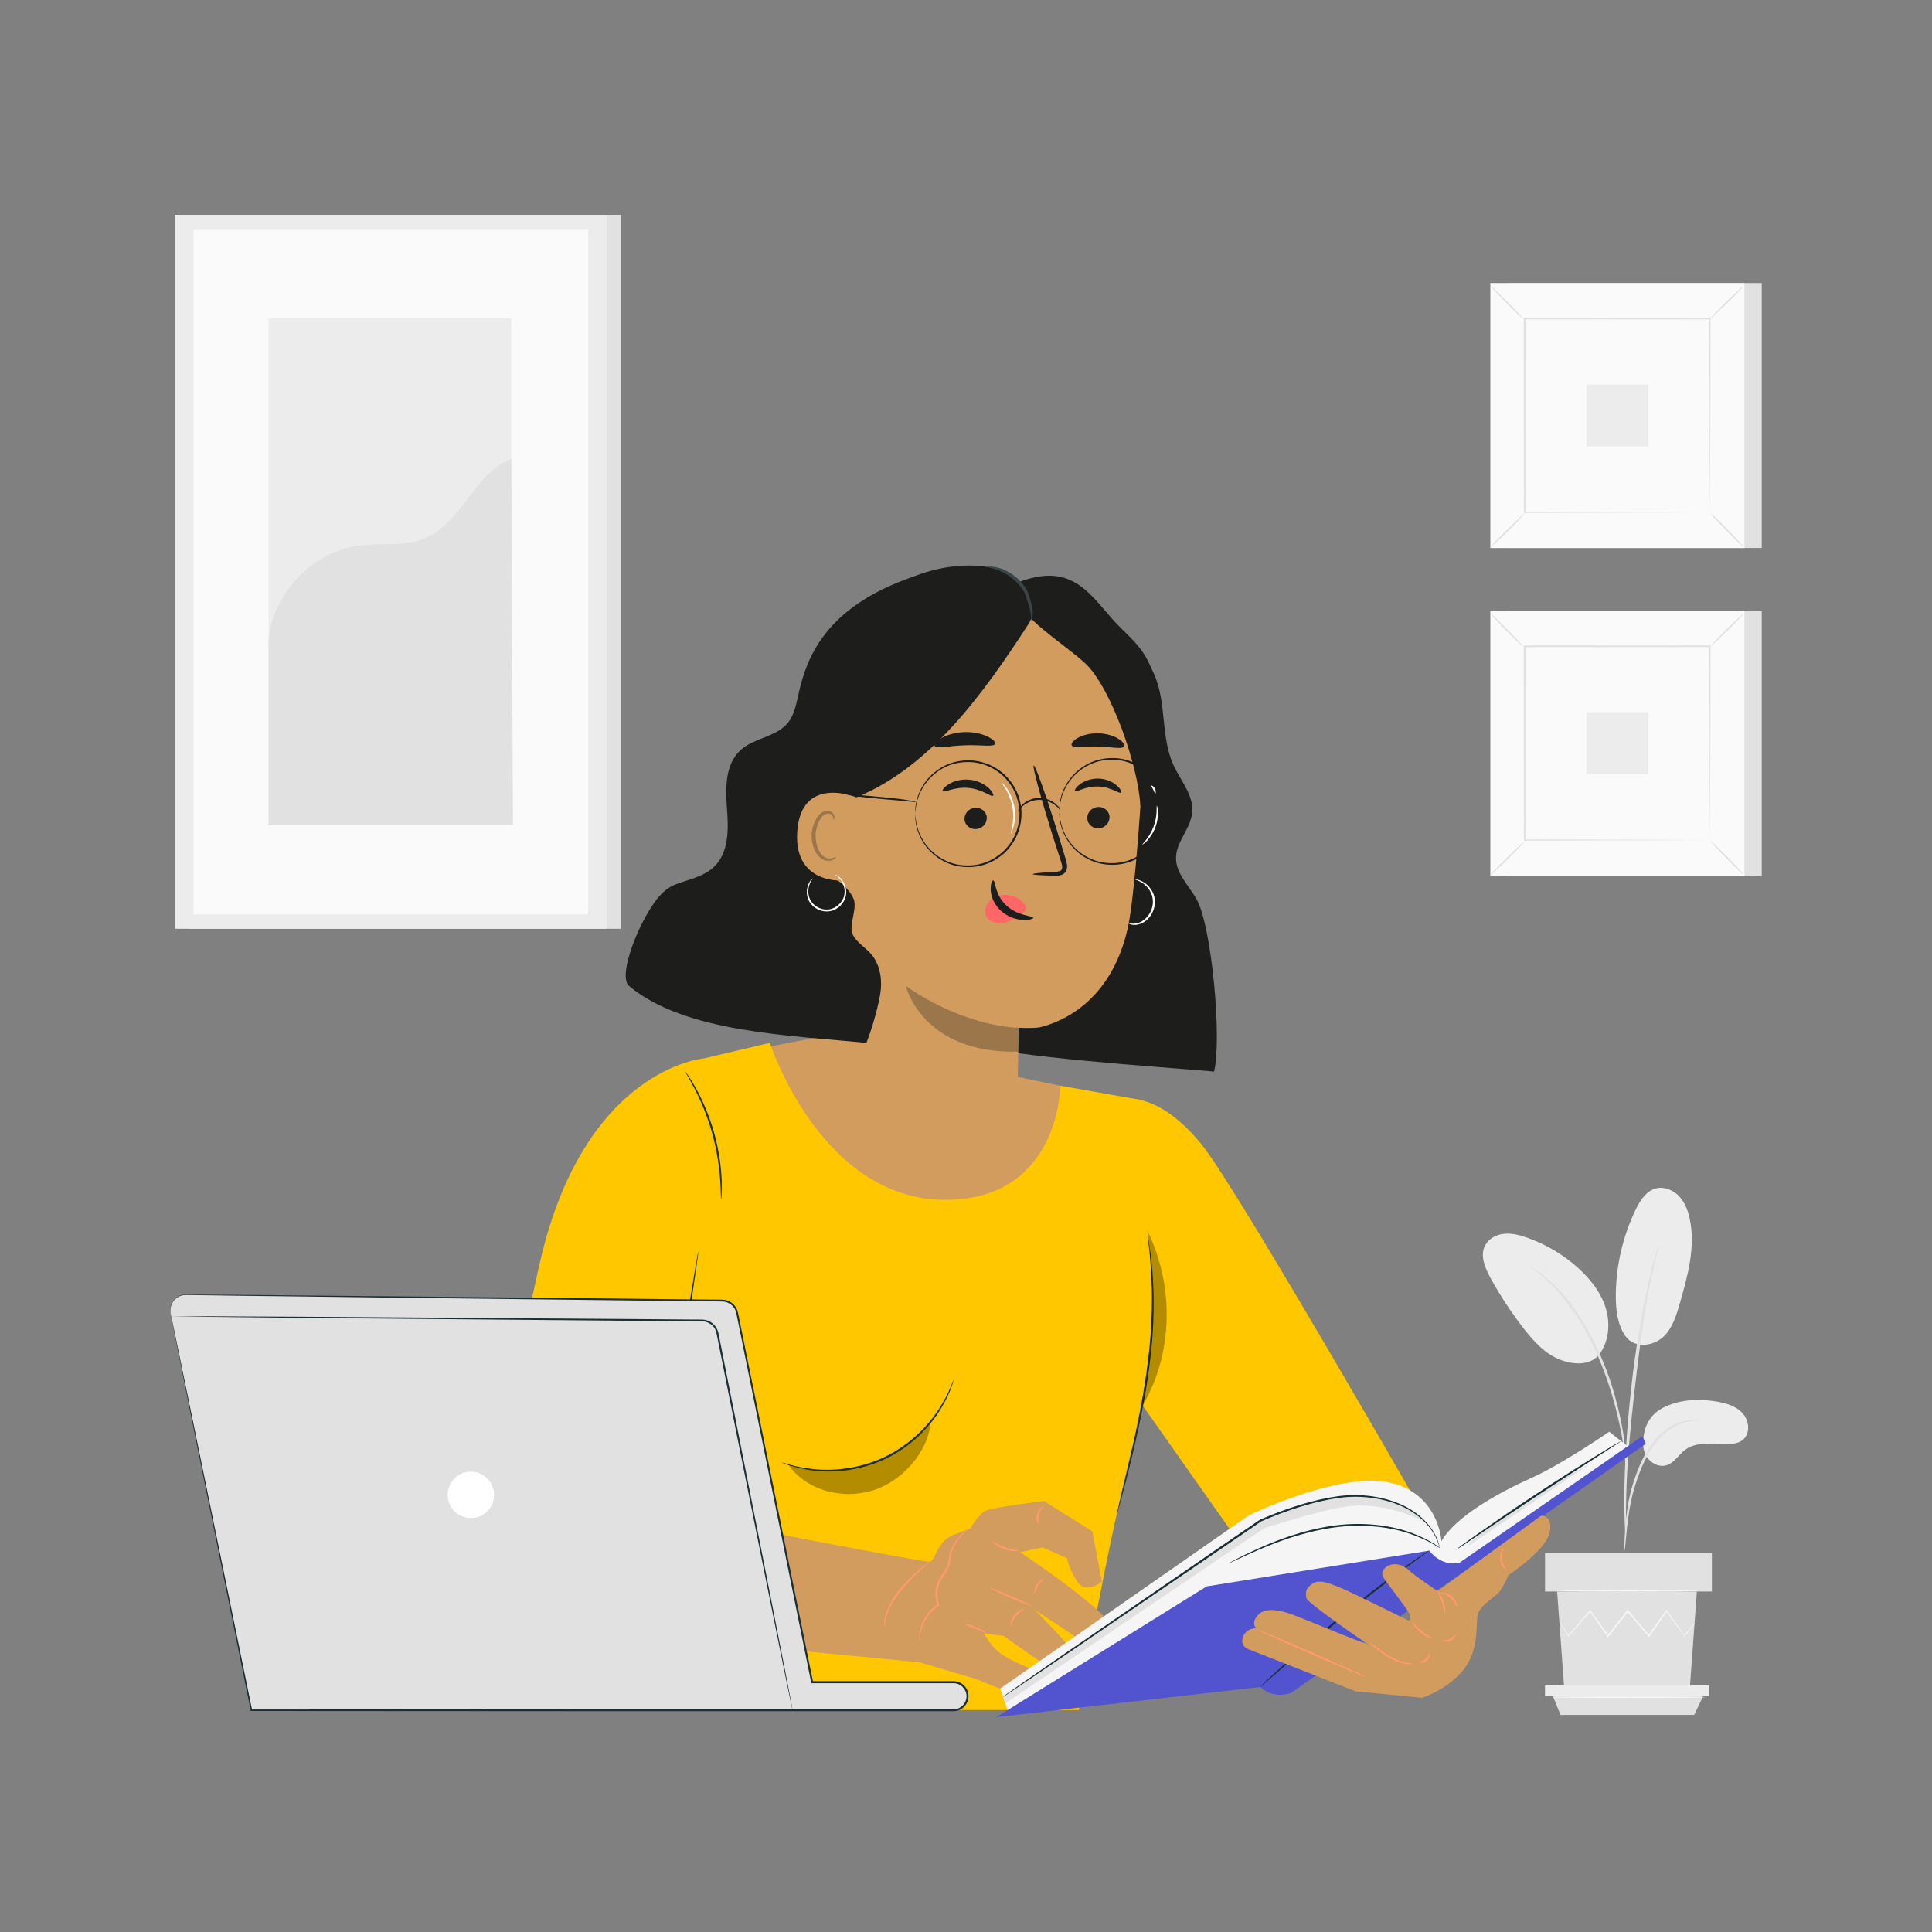 <?xml version="1.0" encoding="UTF-8"?><svg id="a" xmlns="http://www.w3.org/2000/svg" viewBox="0 0 300 300"><rect x="0" y="0" width="300" height="300" fill="#808080" stroke="none"/><g><g><path d="m258.16,218.63c2.53-1.31,5.52-1.48,8.33-1.01,1.51.25,3.09.7,4.11,1.84,1.03,1.14,1.22,3.13.04,4.11-.7.58-1.68.67-2.59.66-2.2-.03-4.64-.41-6.4.91-1,.76-1.67,2.01-2.87,2.38-1.17.36-2.5-.33-3.12-1.39-.62-1.06-.64-2.38-.35-3.58,0,0,.31-2.6,2.86-3.92Z" style="fill:#ececec;"/><path d="m252.36,207.42c1.55,2.21,4.56,1.48,5.96.13,1.4-1.35,1.99-3.31,2.52-5.17,1.23-4.26,2.46-8.74,1.55-13.08-.27-1.3-.76-2.59-1.67-3.56-.91-.96-2.32-1.54-3.6-1.2-1.52.4-2.46,1.89-3.14,3.3-2,4.16-3.07,8.77-3.08,13.38,0,2.16.25,4.42,1.46,6.2" style="fill:#ececec;"/><path d="m248.11,210.6c1.68-2,2-4.91,1.25-7.41-.75-2.5-2.44-4.63-4.39-6.37-2.28-2.04-4.97-3.62-7.86-4.64-1.14-.4-2.33-.71-3.53-.6-1.2.11-2.41.73-2.97,1.79-.83,1.58-.03,3.49.82,5.05,1.51,2.75,3.24,5.38,5.16,7.86,1.55,1.99,3.32,3.96,5.68,4.86,2.36.9,4.81.8,6.06-.84" style="fill:#ececec;"/><path d="m252.25,240.8s.08-.36.14-1.01c.07-.73.16-1.65.27-2.74.13-1.15.3-2.53.62-4.02.32-1.49.82-3.11,1.46-4.75.67-1.63,1.48-3.11,2.43-4.3.94-1.19,2.04-2.05,3.07-2.55,1.03-.51,1.95-.71,2.58-.8.64-.07,1-.12,1-.14,0-.03-.36-.03-1.02-.02-.65.04-1.61.21-2.69.7-1.09.48-2.25,1.36-3.23,2.57-1,1.21-1.84,2.72-2.51,4.38-.65,1.67-1.15,3.3-1.45,4.83-.3,1.52-.44,2.91-.54,4.08-.09,1.17-.12,2.11-.14,2.76-.01.65,0,1.01.02,1.02Z" style="fill:#e1e1e1;"/><path d="m252.44,238.69s.02-.16.03-.47c0-.35,0-.79,0-1.33,0-1.16,0-2.83.06-4.9.1-4.14.46-8.59,1.15-14.87.65-5.9,1.53-12.77,2.45-17.24.2-1.02.4-1.93.58-2.73.18-.8.33-1.49.48-2.05.13-.53.23-.96.31-1.3.07-.3.1-.46.08-.46-.01,0-.07.15-.16.44-.1.34-.23.76-.39,1.28-.17.55-.35,1.24-.55,2.04-.21.8-.43,1.71-.65,2.72-.91,4.05-1.88,9.7-2.57,16-.69,6.29-1,12.02-1.03,16.17-.02,2.07.02,3.75.07,4.91.03.54.06.98.08,1.33.02.3.04.46.06.46Z" style="fill:#e1e1e1;"/><path d="m252.47,227.64s.02-.5,0-1.39c-.05-.9-.17-2.19-.43-3.78-.27-1.58-.64-3.46-1.23-5.5-.25-.93-.85-3.17-2.3-6.51-1.91-4.53-4.5-8.23-6.76-10.52-.53-.61-1.12-1.05-1.59-1.48-.24-.21-.46-.41-.68-.57-.22-.15-.43-.29-.62-.43-.74-.51-1.16-.78-1.17-.75-.07.09,1.66,1.11,3.85,3.43,2.17,2.32,4.69,5.99,6.59,10.48,1.06,2.43,1.79,4.61,2.31,6.45.6,2.02,1,3.88,1.31,5.45.29,1.57.45,2.85.55,3.74.08.89.14,1.38.17,1.38Z" style="fill:#e1e1e1;"/></g><polygon points="241.79 247.13 242.9 262.3 262.38 262.3 263.49 247.13 241.79 247.13" style="fill:#e1e1e1;"/><rect x="239.91" y="241.15" width="25.91" height="5.98" style="fill:#e1e1e1;"/><polygon points="239.91 261.72 239.91 263.38 241.13 263.38 265.39 263.38 265.39 261.72 239.91 261.72" style="fill:#ececec;"/><polygon points="242.32 266.29 241.13 263.38 264.46 263.38 263.07 266.29 242.32 266.29" style="fill:#e1e1e1;"/><path d="m263.13,252.09s-.03.05-.09.14c-.08.1-.17.23-.29.39-.28.35-.66.84-1.14,1.45l-.05.06-.05-.07c-.71-.99-1.67-2.3-2.79-3.86h.16c-.83,1.17-1.75,2.48-2.75,3.89l-.09.12-.1-.11c-1.01-1.21-2.11-2.51-3.26-3.87h.19c-.06.07-.12.15-.18.22-1.01,1.27-1.99,2.49-2.91,3.65l-.1.12-.09-.13c-.99-1.4-1.91-2.71-2.75-3.89h.16c-1.35,1.55-2.5,2.86-3.38,3.86l-.06.07-.05-.08c-.45-.75-.8-1.35-1.06-1.78-.11-.19-.2-.35-.27-.47-.06-.11-.09-.17-.08-.17,0,0,.04.05.11.15.08.12.18.27.3.46.27.43.64,1.01,1.11,1.75h-.11c.87-1.02,2-2.35,3.33-3.91l.08-.1.08.11c.84,1.18,1.77,2.48,2.77,3.87h-.19c.92-1.17,1.9-2.39,2.9-3.66.06-.08.12-.15.18-.23l.09-.12.1.11c1.14,1.36,2.24,2.67,3.25,3.88h-.18c1-1.39,1.94-2.69,2.77-3.86l.08-.11.08.11c1.1,1.57,2.03,2.9,2.73,3.9h-.1c.5-.6.89-1.07,1.18-1.42.13-.15.23-.27.32-.37.07-.08.11-.12.12-.12Z" style="fill:#f5f5f5;"/><path d="m263.76,247.03c0,.07-4.88.12-10.9.12s-10.9-.05-10.9-.12,4.88-.12,10.9-.12,10.9.05,10.9.12Z" style="fill:#f5f5f5;"/><path d="m264.75,263.54c0,.07-5.31.12-11.85.12s-11.85-.05-11.85-.12,5.3-.12,11.85-.12,11.85.05,11.85.12Z" style="fill:#f5f5f5;"/></g><g><rect x="234.1" y="43.95" width="39.46" height="41.14" style="fill:#e1e1e1;"/><g><rect x="231.43" y="43.95" width="39.46" height="41.14" style="fill:#fafafa;"/><path d="m270.9,85.1h-39.49v-41.16h39.49v41.16Zm-39.46-.02h39.44v-41.11h-39.44v41.11Z" style="fill:#e1e1e1;"/></g><rect x="236.73" y="49.48" width="28.85" height="30.08" style="fill:#fafafa;"/><path d="m236.73,79.76s-.25.34-.71.83c-.46.49-1.11,1.14-1.83,1.86-.73.72-1.39,1.35-1.89,1.8-.49.45-.81.72-.83.69-.02-.03.25-.34.71-.82.46-.49,1.11-1.15,1.84-1.86.73-.72,1.4-1.36,1.89-1.81.49-.45.81-.72.83-.69Z" style="fill:#e1e1e1;"/><path d="m265.59,79.69s.34.25.83.71c.49.46,1.14,1.11,1.86,1.83.72.73,1.35,1.39,1.8,1.89.45.49.72.81.69.83-.03.02-.34-.25-.82-.71-.49-.46-1.15-1.11-1.86-1.84-.72-.73-1.36-1.4-1.81-1.89-.45-.49-.72-.81-.69-.83Z" style="fill:#e1e1e1;"/><path d="m265.51,49.56s.25-.34.71-.83c.46-.49,1.11-1.14,1.83-1.86.73-.72,1.39-1.35,1.88-1.8.49-.45.81-.72.83-.69.02.03-.25.34-.71.82-.46.49-1.11,1.15-1.84,1.86-.73.72-1.4,1.36-1.89,1.81-.49.45-.81.72-.83.69Z" style="fill:#e1e1e1;"/><path d="m236.65,49.64s-.34-.25-.83-.71c-.49-.46-1.14-1.11-1.86-1.83-.72-.73-1.35-1.39-1.8-1.88-.45-.49-.72-.81-.69-.83.02-.03.34.25.82.71.49.46,1.15,1.11,1.86,1.84.72.73,1.36,1.4,1.81,1.89s.72.81.69.83Z" style="fill:#e1e1e1;"/><path d="m265.51,79.56s0-.05,0-.15c0-.1,0-.24,0-.42,0-.38,0-.92-.01-1.62,0-1.42-.02-3.5-.03-6.13-.01-5.27-.03-12.77-.06-21.76l.11.11c-8.4,0-18.26.01-28.77.02h0l.13-.13c0,11.04-.01,21.37-.02,30.08l-.11-.11c8.62.02,15.8.04,20.84.06,2.51.01,4.49.02,5.85.03.67,0,1.19,0,1.55.01.17,0,.3,0,.4,0,.09,0,.14,0,.14,0,0,0-.04,0-.13,0-.1,0-.22,0-.39,0-.35,0-.86,0-1.53.01-1.35,0-3.32.02-5.83.03-5.05.01-12.25.03-20.91.06h-.11s0-.11,0-.11c0-8.71-.01-19.04-.02-30.08v-.13s.13,0,.13,0h0c10.51,0,20.37.01,28.77.02h.11v.11c-.02,9.02-.04,16.54-.06,21.83-.01,2.62-.02,4.69-.03,6.11,0,.69,0,1.23-.01,1.6,0,.17,0,.31,0,.41,0,.09,0,.14,0,.13Z" style="fill:#e1e1e1;"/><rect x="246.35" y="59.71" width="9.63" height="9.63" style="fill:#ececec;"/></g><g><rect x="234.1" y="94.85" width="39.46" height="41.14" style="fill:#e1e1e1;"/><g><rect x="231.43" y="94.85" width="39.46" height="41.14" style="fill:#fafafa;"/><path d="m270.9,136h-39.49v-41.16h39.49v41.16Zm-39.46-.02h39.44v-41.11h-39.44v41.11Z" style="fill:#e1e1e1;"/></g><rect x="236.73" y="100.38" width="28.85" height="30.08" style="fill:#fafafa;"/><path d="m236.73,130.65s-.25.34-.71.83c-.46.49-1.11,1.14-1.83,1.86-.73.72-1.39,1.35-1.89,1.8-.49.45-.81.72-.83.69-.02-.03.25-.34.71-.82.46-.49,1.11-1.15,1.84-1.86.73-.72,1.4-1.36,1.89-1.81.49-.45.81-.72.83-.69Z" style="fill:#e1e1e1;"/><path d="m265.59,130.58s.34.25.83.71c.49.46,1.14,1.11,1.86,1.83.72.73,1.35,1.39,1.8,1.89.45.49.72.81.69.83-.03.02-.34-.25-.82-.71-.49-.46-1.15-1.11-1.86-1.84-.72-.73-1.36-1.4-1.81-1.89-.45-.49-.72-.81-.69-.83Z" style="fill:#e1e1e1;"/><path d="m265.51,100.46s.25-.34.71-.83c.46-.49,1.11-1.14,1.83-1.86.73-.72,1.39-1.35,1.88-1.8.49-.45.81-.72.83-.69.02.03-.25.34-.71.82-.46.49-1.11,1.15-1.84,1.86-.73.72-1.4,1.36-1.89,1.81-.49.45-.81.72-.83.69Z" style="fill:#e1e1e1;"/><path d="m236.65,100.53s-.34-.25-.83-.71c-.49-.46-1.14-1.11-1.86-1.83-.72-.73-1.35-1.39-1.8-1.88-.45-.49-.72-.81-.69-.83.02-.03.34.25.82.71.49.46,1.15,1.11,1.86,1.84.72.73,1.36,1.4,1.81,1.89s.72.81.69.83Z" style="fill:#e1e1e1;"/><path d="m265.51,130.45s0-.05,0-.15c0-.1,0-.24,0-.42,0-.38,0-.92-.01-1.62,0-1.42-.02-3.5-.03-6.13-.01-5.27-.03-12.77-.06-21.76l.11.11c-8.4,0-18.26.01-28.77.02h0l.13-.13c0,11.04-.01,21.37-.02,30.08l-.11-.11c8.62.02,15.8.04,20.84.06,2.51.01,4.49.02,5.85.03.67,0,1.19,0,1.55.01.17,0,.3,0,.4,0,.09,0,.14,0,.14,0,0,0-.04,0-.13,0-.1,0-.22,0-.39,0-.35,0-.86,0-1.53.01-1.35,0-3.32.02-5.83.03-5.05.01-12.25.03-20.91.06h-.11s0-.11,0-.11c0-8.71-.01-19.04-.02-30.08v-.13s.13,0,.13,0h0c10.51,0,20.37.01,28.77.02h.11v.11c-.02,9.02-.04,16.54-.06,21.83-.01,2.62-.02,4.69-.03,6.11,0,.69,0,1.23-.01,1.6,0,.17,0,.31,0,.41,0,.09,0,.14,0,.13Z" style="fill:#e1e1e1;"/><rect x="246.35" y="110.6" width="9.63" height="9.63" style="fill:#ececec;"/></g><g><rect x="29.42" y="33.36" width="66.98" height="110.86" style="fill:#e1e1e1;"/><rect x="27.2" y="33.36" width="66.98" height="110.86" style="fill:#ececec;"/><rect x="30.05" y="35.61" width="61.27" height="106.37" style="fill:#fafafa;"/><g><rect x="41.71" y="49.43" width="37.68" height="78.72" style="fill:#ececec;"/><path d="m41.71,100.3c-.09-7.35,6.52-14.53,13.81-15.56,3.47-.49,7.16.2,10.41-1.13,5.79-2.37,7.63-10.07,13.46-12.35l.27,56.9h-37.94v-27.86Z" style="fill:#e1e1e1;"/></g></g><g><g><polygon points="116.66 163.05 128.99 160.67 152.65 166.1 164.64 168.6 164.81 184.98 138.07 189.91 120.02 184.56 113.19 174.52 116.66 163.05" style="fill:#d19c5e;"/><path d="m107.9,164.68l11.64-2.74s8.23,25.44,28.54,24.34c16.55-.89,16.57-17.69,16.57-17.69l12.1,2.14s5.07,30.72-.49,52.27c-4.63,17.94-8.73,42.53-8.73,42.53h-80.39l20.77-100.86h0Z" style="fill:#ffc700;"/><path d="m225.82,243.4s-33.16-58.08-39.12-65.54c-6.53-8.16-11.74-7.22-11.74-7.22l-3.51,39.13,28.19,40,6.72,2.42,19.47-8.79Z" style="fill:#ffc700;"/><path d="m109.29,164.35s-18.84,1.51-25.61,32.38c-3.06,13.96-6.92,30.33-8.04,41.33-.81,7.98,4.12,16.28,12.07,17.3l9.99,1.85c5.48,1.02,10.8-2.43,12.11-7.85l3.38-13.97-8.98-2.99,2.08-41.62,2.99-26.43Z" style="fill:#ffc700;"/><path d="m178.29,192.33s.04.15.09.43c.05.31.11.73.19,1.24.04.27.08.57.13.9.03.33.07.69.11,1.08.08.77.17,1.65.21,2.63.14,1.95.14,4.28.05,6.87-.11,2.58-.4,5.42-.83,8.37-.43,2.95-.98,5.74-1.53,8.27-.54,2.53-1.1,4.79-1.57,6.68-.48,1.89-.88,3.42-1.17,4.48-.14.5-.25.91-.34,1.21-.08.28-.13.42-.14.42-.01,0,.02-.15.08-.43.07-.31.16-.72.28-1.23.26-1.09.63-2.62,1.07-4.5.44-1.9.98-4.16,1.5-6.69.54-2.52,1.07-5.31,1.5-8.25.43-2.94.73-5.76.86-8.34.11-2.57.13-4.9.02-6.84-.03-.97-.11-1.85-.17-2.63-.03-.38-.06-.74-.08-1.08-.04-.33-.07-.63-.1-.9-.06-.52-.1-.94-.13-1.25-.03-.29-.04-.44-.03-.44Z" style="fill:#1a2e35;"/><path d="m114.07,236.91s-.04-.08-.1-.25c-.06-.19-.14-.44-.24-.74-.1-.34-.23-.74-.37-1.2-.16-.47-.23-1.06-.67-1.5-.42-.45-1.04-.79-1.74-1.06-.7-.28-1.5-.48-2.35-.66-1.71-.34-3.68-.54-5.81-.6h-.16s.02-.16.02-.16c.51-3.32,1.09-7.1,1.7-11.09,1.1-6.99,2.09-13.31,2.82-17.92.37-2.27.67-4.12.89-5.43.11-.62.19-1.11.26-1.47.03-.15.05-.28.07-.38.02-.09.03-.13.04-.13,0,0,0,.05,0,.13-.01.11-.03.23-.04.39-.05.36-.12.86-.2,1.48-.19,1.31-.46,3.16-.79,5.44-.7,4.61-1.66,10.94-2.73,17.94-.62,3.99-1.21,7.77-1.73,11.09l-.13-.16c2.15.07,4.12.29,5.85.65.86.19,1.66.41,2.38.7.71.29,1.35.65,1.79,1.14.22.24.37.53.45.81.08.27.15.53.21.77.13.47.24.87.33,1.21.08.31.15.56.2.76.04.17.06.26.05.26Z" style="fill:#1a2e35;"/><path d="m88.12,241.64s.02-.28.15-.78c.12-.49.35-1.2.73-2.03.74-1.66,2.19-3.83,4.47-5.49,2.27-1.66,4.79-2.37,6.59-2.56.91-.1,1.65-.1,2.16-.07.51.03.79.08.78.1,0,.06-1.13-.07-2.91.18-1.77.24-4.22.98-6.44,2.6-2.22,1.62-3.68,3.72-4.45,5.33-.79,1.62-1.01,2.73-1.07,2.72Z" style="fill:#1a2e35;"/><path d="m92.47,226.26s.16-.04.46-.04c.29-.01.72,0,1.24.06,1.05.1,2.49.39,3.98,1,1.49.62,2.72,1.42,3.53,2.09.41.33.72.62.92.83.2.21.31.34.29.35-.04.04-.51-.4-1.34-1.02-.83-.61-2.06-1.37-3.52-1.98-1.46-.6-2.86-.92-3.89-1.07-1.03-.15-1.67-.17-1.67-.22Z" style="fill:#1a2e35;"/><path d="m111.98,186.28s-.04-.3-.05-.83c0-.53-.03-1.3-.1-2.24-.13-1.89-.48-4.49-1.25-7.27-.78-2.78-1.84-5.19-2.71-6.86-.44-.84-.81-1.51-1.08-1.97-.27-.46-.41-.72-.39-.73s.19.23.49.67c.3.44.71,1.09,1.17,1.93.93,1.66,2.02,4.08,2.82,6.88.78,2.81,1.1,5.44,1.18,7.34.04.95.04,1.72,0,2.25-.03.53-.05.82-.07.82Z" style="fill:#1a2e35;"/><g style="opacity:.3;"><path d="m177.42,218.25c4.81-8.14,4.91-18.72.72-27.2,1.25,9.02,1.15,18.27-.86,27.16"/></g><g style="opacity:.3;"><path d="m134.66,227.46c-3.65,1.07-8.7,1.33-12.25-.02,2.78,3.95,8.15,5.38,12.8,4.09,4.65-1.29,8.95-5.95,9.31-10.76-2.25,3.06-6.21,5.61-9.85,6.69Z"/></g><path d="m148.07,214.31s-.02.11-.08.33c-.07.21-.15.52-.31.91-.29.78-.79,1.89-1.57,3.18-.78,1.28-1.86,2.72-3.29,4.1-1.43,1.38-3.21,2.68-5.28,3.68-2.07.98-4.21,1.56-6.18,1.81-1.97.25-3.77.21-5.26,0-1.49-.19-2.67-.5-3.46-.76-.4-.12-.7-.25-.91-.33-.2-.08-.31-.13-.31-.14,0-.03.45.12,1.25.35.8.23,1.98.5,3.45.66,2.93.35,7.18.08,11.28-1.88,4.1-1.97,6.96-5.12,8.52-7.62.79-1.25,1.32-2.34,1.64-3.11.32-.77.48-1.2.51-1.19Z" style="fill:#1a2e35;"/><path d="m107.42,254.83s-.04.06-.15.16c-.11.09-.25.24-.47.4-.42.33-1.09.73-1.99,1.05-.9.33-2.03.53-3.29.59-1.26.06-2.64-.02-4.08-.14-2.88-.25-5.46-.67-7.33-1-.93-.17-1.68-.31-2.2-.42-.52-.11-.8-.18-.8-.2,0-.02.29,0,.82.08.58.08,1.32.19,2.21.32,1.87.28,4.45.66,7.32.91,1.43.13,2.8.22,4.04.17,1.24-.04,2.35-.22,3.23-.52,1.79-.58,2.63-1.47,2.67-1.4Z" style="fill:#1a2e35;"/></g><g><g><path d="m172.78,102.55l2.38-2.31c3.17,1.38,4.64,5.05,5.17,8.47.53,3.41.46,7,1.91,10.14,1.11,2.41,3.13,4.65,2.89,7.29-.23,2.52-2.51,4.56-2.52,7.09-.01,2.43,2.03,4.31,3.21,6.43,2.39,4.32,3.94,21.95,2.69,26.73-10.51-.91-29.14-2.03-39.66-4.45,2.78-18.12,14.45-43.7,23.94-59.39Z" style="fill:#1d1d1b;"/><g><g><g><g><path d="m157.92,173.67s-.01.17,0,0h0Z" style="fill:#ffbf9d;"/><path d="m177.49,118.72c.73-12.32-8.22-23.6-20.69-25.08-13.24-1.57-24.94,7.9-26.04,20.8l-3.1,52.05c-.06,1.01.23,2,.8,2.83,3.06,4.47,8.59,7.96,13.54,8.65,4.79.67,9.65-.58,13.72-2.84,1.38-.77,2.22-2.23,2.25-3.81l.21-11.65s.03-.08.08-.08c.72.05,2.56.08,3.27-.09,3.08-.75,10.94-3.77,13.57-15.3.87-3.82,1.76-14.67,2.4-25.48Z" style="fill:#d19c5e;"/></g><path d="m160.37,135.74c0-.12,1.29-.24,3.37-.36.53-.02,1.03-.08,1.14-.43.15-.36-.04-.93-.25-1.55-.41-1.28-.84-2.63-1.3-4.03-1.79-5.74-3.06-10.45-2.82-10.51.24-.07,1.88,4.53,3.67,10.27.43,1.41.84,2.76,1.23,4.05.16.6.46,1.29.14,2.04-.17.38-.57.63-.91.69-.34.08-.64.06-.9.06-2.09-.03-3.38-.12-3.38-.23Z" style="fill:#1d1d1b;"/></g><path d="m174.09,123.08c-.23.25-1.59-.9-3.55-.95-1.96-.09-3.41.96-3.62.7-.1-.12.14-.58.77-1.05.62-.47,1.68-.92,2.91-.88,1.22.04,2.24.56,2.82,1.08.59.52.79.99.68,1.1Z" style="fill:#1d1d1b;"/><path d="m154.21,123.57c-.27.25-1.69-1.04-3.83-1.22-2.14-.21-3.8.79-4.01.5-.1-.13.18-.59.91-1.05.71-.46,1.9-.86,3.23-.73,1.33.12,2.41.73,3.02,1.31.62.58.8,1.09.67,1.2Z" style="fill:#1d1d1b;"/><path d="m158.17,159.58s-7.97.09-17.51-6.47c0,0,2.47,10.52,17.45,10.19l.06-3.73Z" style="fill:#1d1d1b; isolation:isolate; opacity:.3;"/><path d="m159.19,140.54c-.68-1.01-1.94-1.63-3.23-1.58-.9.03-1.83.39-2.41,1.07-.59.68-.77,1.68-.32,2.4.5.8,1.65,1.06,2.65.86,1-.21,1.88-.78,2.72-1.36.23-.16.47-.33.63-.56.15-.23.2-.54.05-.75" style="fill:#f66;"/><path d="m154.24,136.71c.34,0,.2,2.2,2.01,3.88,1.8,1.69,4.2,1.61,4.19,1.92.02.14-.56.39-1.56.35-.99-.04-2.4-.45-3.51-1.48-1.1-1.04-1.52-2.34-1.54-3.25-.03-.92.26-1.45.41-1.42Z" style="fill:#1d1d1b;"/><path d="m154.53,115.51c-.24.53-2.27.12-4.7.22-2.43.06-4.42.6-4.71.09-.13-.25.25-.74,1.07-1.21.82-.47,2.09-.88,3.55-.93,1.46-.05,2.77.28,3.62.7.86.42,1.27.88,1.17,1.14Z" style="fill:#1d1d1b;"/><path d="m174.51,115.94c-.42.46-2.07,0-4.04-.02-1.98-.07-3.65.33-4.04-.15-.17-.23.09-.69.82-1.13.72-.44,1.92-.8,3.28-.77,1.36.03,2.54.44,3.23.91.7.47.94.94.75,1.17Z" style="fill:#1d1d1b;"/><g><path d="m158.63,91.03c-1.08-1.83-3.08-2.66-5.31-3-9.12-1.38-19.3,4.11-24.4,11.79-5.11,7.68-5.38,19.13-1.64,27.56l5.69-3.56c11.42-4.71,19.48-15.71,26.83-27.07,1-1.55-.22-4.12-1.16-5.71Z" style="fill:#1d1d1b;"/><path d="m172.66,96.05c-3.81-4.34-6.58-8.66-14.5-5.65-1.17,2.22,1.18,5.09,3.14,6.77,2.87,2.46,5.38,4.12,7.27,5.89,3.81,3.56,8.14,15.54,8.51,22.07.02.41.73-5.61,1.14-5.67.53-.08,2.68-2.71,2.39-6.3-1.01-12.26-4.14-12.77-7.95-17.11Z" style="fill:#1d1d1b;"/><path d="m153.32,88.03c0-.06.7-.14,1.78.15,1.07.3,2.48,1.06,3.6,2.36.27.33.52.67.72,1.03.21.37.32.77.42,1.09.21.68.39,1.32.47,1.87.16,1.12-.11,1.8-.16,1.78-.09-.01.03-.68-.22-1.71-.12-.51-.32-1.11-.56-1.78-.12-.35-.22-.68-.41-.99-.18-.32-.42-.63-.67-.94-1.04-1.22-2.33-1.98-3.3-2.35-.99-.37-1.66-.43-1.65-.52Z" style="fill:#394547;"/></g></g><path d="m172.28,126.84c.05.91-.68,1.71-1.64,1.78-.95.07-1.77-.61-1.81-1.53-.05-.91.68-1.71,1.64-1.78.95-.07,1.77.62,1.82,1.53Z" style="fill:#1d1d1b;"/><path d="m153.22,126.96c.05.91-.68,1.71-1.64,1.78-.95.07-1.77-.62-1.81-1.53s.68-1.71,1.64-1.78c.95-.07,1.77.62,1.82,1.53Z" style="fill:#1d1d1b;"/></g><path d="m100.76,141.45c1.08-1.77,2.29-3.44,4.28-4.17,1.99-.73,4.2-1.17,5.75-2.6,2.42-2.22,2.34-5.93,2.09-9.16-.24-3.23-.28-6.95,2.2-9.12,2.07-1.81,5.36-1.97,7.16-4.04,1.2-1.38,1.43-3.3,1.86-5.06,1.13-4.73,3.74-12.99,17.68-17.74l-12.33,46.84c.92.26,3.12,2.35,3.24,3.77.11,1.33-.46,2.67-.47,4-.02,1.63,1.77,2.6,2.9,3.81,1.42,1.53,1.86,3.74,1.64,5.79-.22,2.05-1.43,6.25-2.23,8.17-11.44-1.16-28.13-1.53-36.84-8.83-1.59-1.33.68-7.72,3.08-11.67Z" style="fill:#1d1d1b;"/><g><path d="m132.96,123.81c-.21-.12-8.63-3.45-9.17,5.41-.54,8.86,8.47,7.57,8.5,7.32.03-.25.67-12.73.67-12.73Z" style="fill:#d19c5e;"/><path d="m129.79,133.02s-.16.1-.43.2c-.26.1-.7.15-1.15-.05-.92-.4-1.61-1.93-1.56-3.53.03-.81.24-1.57.57-2.18.31-.63.76-1.06,1.23-1.11.48-.08.79.22.89.48.1.25.04.43.08.45.02.02.2-.14.15-.51-.03-.18-.12-.39-.31-.58-.2-.19-.51-.29-.84-.28-.69,0-1.34.6-1.7,1.28-.39.68-.66,1.53-.68,2.44-.05,1.79.76,3.51,2.02,3.96.61.2,1.14.04,1.43-.15.29-.2.35-.4.32-.42Z" style="fill:#1d1d1b; isolation:isolate; opacity:.3;"/></g><g><path d="m164.48,126.14s-.02-.73.28-1.99c.29-1.23,1.09-3.05,2.91-4.48.9-.7,2.05-1.3,3.37-1.55,1.32-.24,2.8-.23,4.23.29.72.24,1.41.6,2.05,1.06.65.45,1.23,1.02,1.72,1.68,1.01,1.3,1.59,2.98,1.64,4.72.01,1.74-.52,3.44-1.48,4.77-.47.67-1.04,1.26-1.67,1.73-.62.48-1.31.87-2.01,1.13-1.41.56-2.9.63-4.22.43-1.33-.21-2.49-.77-3.42-1.44-1.87-1.37-2.72-3.16-3.05-4.38-.34-1.25-.3-1.98-.34-1.98,0,0,0,.04,0,.13,0,.11,0,.23.01.39,0,.17.01.38.06.63.04.25.07.54.17.85.3,1.25,1.14,3.1,3.04,4.53.94.7,2.13,1.29,3.5,1.51,1.36.22,2.9.16,4.36-.41.73-.27,1.44-.66,2.09-1.16.66-.49,1.25-1.09,1.73-1.79,1-1.38,1.56-3.14,1.54-4.95-.04-1.8-.65-3.55-1.7-4.89-.51-.68-1.12-1.27-1.79-1.73-.66-.48-1.38-.85-2.13-1.09-1.48-.53-3.01-.54-4.37-.27-1.36.27-2.53.9-3.45,1.63-1.86,1.49-2.63,3.36-2.89,4.62-.08.32-.11.61-.14.86-.04.25-.04.46-.04.63,0,.16,0,.28,0,.39,0,.09,0,.13.01.13Z" style="fill:#1d1d1b;"/><path d="m142.11,126.5s-.02-.73.28-1.99c.29-1.23,1.09-3.05,2.91-4.48.9-.7,2.05-1.3,3.37-1.55,1.32-.24,2.8-.23,4.23.29.72.24,1.41.6,2.05,1.06.65.45,1.23,1.02,1.72,1.68,1.01,1.3,1.59,2.98,1.64,4.72.01,1.74-.52,3.44-1.48,4.77-.47.67-1.04,1.26-1.67,1.73-.62.48-1.31.87-2.01,1.13-1.41.56-2.89.63-4.22.43-1.33-.21-2.49-.77-3.42-1.44-1.87-1.37-2.72-3.16-3.05-4.38-.34-1.25-.3-1.98-.34-1.98,0,0,0,.04,0,.13,0,.11,0,.23.01.39,0,.17.01.38.06.63.04.25.07.54.17.85.3,1.25,1.14,3.1,3.04,4.53.94.7,2.13,1.29,3.5,1.51,1.36.22,2.9.16,4.36-.41.73-.27,1.44-.66,2.09-1.16.66-.49,1.25-1.09,1.73-1.79,1-1.38,1.56-3.14,1.54-4.95-.04-1.8-.65-3.55-1.7-4.89-.51-.68-1.12-1.27-1.79-1.73-.66-.48-1.38-.85-2.13-1.09-1.48-.53-3.01-.54-4.37-.27-1.36.27-2.53.9-3.45,1.63-1.86,1.49-2.63,3.36-2.89,4.62-.08.32-.11.61-.14.86-.04.25-.04.46-.04.63,0,.16,0,.28,0,.39,0,.09,0,.13.01.13Z" style="fill:#1d1d1b;"/><path d="m158.08,125.89s.28-.35.81-.78c.53-.43,1.41-.89,2.45-.91,1.04-.02,1.94.41,2.48.82.55.41.8.78.84.75.03-.01-.16-.43-.71-.92-.53-.48-1.49-.97-2.62-.96-1.13.02-2.07.56-2.58,1.05-.53.5-.7.93-.67.94Z" style="fill:#1d1d1b;"/><path d="m130.93,123.25s.62.18,1.64.34c1.02.16,2.44.31,4.01.45,1.51.14,2.88.26,4.01.36,1.02.1,1.66.17,1.66.13,0-.04-.62-.18-1.64-.34-1.02-.16-2.44-.31-4.01-.45-1.51-.14-2.88-.26-4.01-.36-1.02-.1-1.66-.17-1.66-.13Z" style="fill:#1d1d1b;"/></g><path d="m177.39,131.14c-.07-.06,1.11-1.07,1.74-2.8.65-1.72.41-3.25.5-3.25.03,0,.15.36.17.98.03.62-.06,1.48-.39,2.38-.33.89-.83,1.61-1.25,2.06-.42.45-.75.66-.77.63Z" style="fill:#fff;"/><path d="m178.79,122c.04-.07.38.1.56.49.19.39.12.75.04.75-.09,0-.15-.3-.31-.62-.15-.32-.35-.56-.29-.62Z" style="fill:#fff;"/><path d="m156.96,129.39s.12-.47.25-1.21c.13-.74.19-1.8-.02-2.93-.21-1.13-.65-2.1-1.04-2.74-.39-.65-.7-1.01-.67-1.04.02-.02.4.29.85.93.45.63.93,1.63,1.16,2.8.22,1.18.12,2.28-.07,3.03-.19.76-.43,1.18-.45,1.17Z" style="fill:#fff;"/></g><path d="m126.19,136.42s-.12.17-.3.49c-.18.32-.37.82-.38,1.47-.01.64.2,1.43.82,2.02.59.59,1.55.97,2.5.8.95-.18,1.72-.87,2.07-1.62.37-.76.3-1.58.06-2.18-.23-.6-.59-1.01-.87-1.25-.28-.24-.46-.33-.45-.36,0-.01.21.05.52.27.31.22.72.62.99,1.26.28.62.39,1.52,0,2.37-.37.84-1.2,1.6-2.27,1.8-1.07.19-2.11-.25-2.75-.9-.67-.66-.88-1.54-.84-2.22.04-.69.28-1.22.49-1.53.22-.32.39-.44.4-.43Z" style="fill:#fff;"/><path d="m175.08,143.25c.01-.06.58.36,1.54.1.46-.12.98-.41,1.42-.87.43-.46.78-1.1.92-1.82.14-.72.03-1.44-.24-2.01-.26-.58-.66-1.02-1.04-1.33-.77-.61-1.41-.7-1.39-.76,0-.01.16-.02.44.06.27.07.67.23,1.09.53.41.3.86.76,1.16,1.38.31.61.44,1.4.29,2.19-.15.78-.53,1.47-1.01,1.96-.48.49-1.06.78-1.57.89-.51.11-.95.04-1.21-.07-.27-.11-.39-.22-.38-.24Z" style="fill:#fff;"/></g><g><g><path d="m142.95,258.16l8.58,2.54s4.73,2.03,7.04,2.56c2.86.65,4.81-.24,4.91-1.82.11-1.59-2.12-1.8-2.12-1.8,0,0-3.6-1.38-5.5-2.54-1.9-1.16-3.07-3.49-3.07-3.49l3.07.42s6.45,4.65,8.88,6.03c2.43,1.38,2.96-1.06,3.17-1.8.21-.74-7.19-8.25-7.19-8.25,0,0,7.09,4.55,8.36,5.69,1.27,1.14,3.17,1.51,3.6.77.42-.74,1.59-.74,0-3.88-1.59-3.14-14.28-11.57-14.28-11.57l3.49-.74,3.81,1.69s.21,1.59,1.59,3.62c1.38,2.04,3.81,0,3.81,0l-1.48-7.8-7.51-4.71s-7.83.95-8.99,1.48c-1.16.53-2.43,2.74-2.43,2.74l-2.12.85c-3.28.95-3.17,4.23-4.23,4.34-1.06.11-31.93-5.92-31.93-5.92l-2.8-.73c-4.61,3.52-6.48,9.32-7.29,14.46,0,0-.85,2.52,0,3.91l40.63,3.93Z" style="fill:#d19c5e;"/><path d="m137.31,252.67s-.03-.18-.03-.5c0-.16.01-.36.05-.59.03-.23.07-.49.16-.77.28-1.14,1.04-2.6,2.16-3.98,1.12-1.38,2.31-2.46,3.19-3.2.89-.74,1.48-1.15,1.5-1.12.03.04-.51.5-1.36,1.28-.84.78-2,1.87-3.1,3.23-1.1,1.36-1.86,2.75-2.19,3.85-.34,1.09-.32,1.81-.38,1.81Z" style="fill:#ff9a6c;"/><path d="m150.68,237.32s-.26.13-.65.45c-.4.32-.91.85-1.41,1.62-.25.38-.5.81-.71,1.3-.22.47-.22,1.05-.34,1.66-.09.6-.28,1.27-.68,1.83-.39.56-.8,1.07-1.03,1.72-.41,1.11-.38,2.31-.01,3.27l.04.11-.1.06c-1.64,1.04-2.43,2.63-2.73,3.74-.3,1.14-.21,1.85-.26,1.85-.01,0-.04-.17-.06-.5,0-.33.01-.81.15-1.39.25-1.16,1.03-2.83,2.74-3.94l-.06.17c-.4-1.02-.45-2.3,0-3.48.24-.69.7-1.26,1.07-1.78.38-.53.55-1.12.65-1.71.12-.58.13-1.19.38-1.71.22-.51.5-.94.76-1.32.53-.76,1.08-1.29,1.51-1.59.21-.15.39-.25.52-.3.13-.05.2-.07.2-.06Z" style="fill:#ff9a6c;"/><path d="m158.11,240.78c.01.08-1.02.19-2.19-.24-1.18-.41-1.9-1.15-1.84-1.2.06-.07.83.53,1.95.92,1.11.4,2.09.43,2.09.52Z" style="fill:#ff9a6c;"/><path d="m160.09,249.33c-.03.08-1.49-.48-3.25-1.24-1.76-.76-3.16-1.44-3.13-1.52.03-.08,1.49.48,3.25,1.24,1.76.76,3.16,1.44,3.13,1.52Z" style="fill:#ff9a6c;"/><path d="m153.13,253.55c-.04.07-.76-.25-1.67-.62-.9-.37-1.64-.65-1.62-.73.02-.08.82.07,1.74.45.92.38,1.59.83,1.55.9Z" style="fill:#ff9a6c;"/><path d="m159.03,249.88c.03.08-.72.35-1.29,1.08-.59.72-.67,1.51-.76,1.5-.04,0-.07-.2-.02-.53.05-.32.22-.76.54-1.16.32-.4.7-.66,1-.79.3-.13.51-.14.52-.11Z" style="fill:#ff9a6c;"/><path d="m162.13,245.18c.04.08-.53.37-.91,1.02-.4.64-.4,1.27-.49,1.28-.08.03-.22-.7.23-1.43.44-.74,1.16-.94,1.17-.86Z" style="fill:#ff9a6c;"/><path d="m161.26,236.68s-.15-.13-.23-.41c-.09-.28-.12-.7,0-1.13.11-.44.35-.78.56-.99.21-.2.38-.27.4-.24.06.07-.47.52-.67,1.3-.22.78.03,1.43-.05,1.46Z" style="fill:#ff9a6c;"/></g><g><path d="m223.83,239.34s-.39-7.59-8.26-9.17c-7.87-1.57-21.64,5.12-21.64,5.12l-38.63,26.92,1.15,3.33,39.19-5.46,3.59,1.38,27.54-18.1,25.98-18.78-2.87-2.26s-7.28,5.02-12.1,7.18c-4.82,2.16-11.8,5.94-13.97,9.85Z" style="fill:#f5f5f5;"/><path d="m154.69,266.64l32.69-20.31,34.56-5.55s1.73,2.51,4.67,1.89h0l28.42-19.67.53,1.19-55.1,38.7c-2,.62-3.53.15-4.8-.93l-40.96,4.67Z" style="fill:#5254cf;"/><path d="m221.93,240.78s-.09.08-.27.22c-.21.15-.47.34-.8.58-.69.5-1.7,1.22-2.92,2.14-2.45,1.82-5.78,4.42-9.39,7.37-3.61,2.95-6.83,5.68-9.15,7.67-1.13.98-2.06,1.78-2.74,2.36-.31.26-.55.47-.75.64-.17.14-.27.21-.28.21s.07-.09.23-.25c.19-.18.42-.4.71-.68.62-.58,1.54-1.42,2.68-2.44,2.28-2.04,5.48-4.79,9.1-7.75,3.62-2.95,6.97-5.53,9.45-7.31,1.24-.9,2.26-1.59,2.98-2.06.34-.22.61-.39.83-.53.19-.12.29-.18.3-.17Z" style="fill:#1a2e35;"/><path d="m221.58,236.55c-3.13-3.36-8.06-4.56-12.64-4.2-4.58.36-8.93,2.07-13.21,3.76l-39.99,27.37.36,1.03,40.2-27.21s8.98-2.91,12.95-3.39c6.66-.81,12.33,2.64,12.33,2.64Z" style="fill:#e1e1e1;"/><path d="m227.85,240.15l19.22-12.97s-15.75,8.19-19.22,12.97Z" style="fill:#e1e1e1;"/><path d="m155.74,263.48s.05-.05.16-.13c.12-.09.29-.21.49-.36.45-.32,1.1-.77,1.92-1.35,1.69-1.17,4.1-2.84,7.08-4.91,6.01-4.13,14.29-9.81,23.44-16.1,2.33-1.6,4.61-3.15,6.81-4.65h.01s.01-.01.01-.01c4.2-1.81,8.32-3.12,12.16-3.65,3.85-.49,7.37.17,9.97,1.4,1.3.61,2.37,1.37,3.19,2.15.82.78,1.4,1.57,1.78,2.26.39.69.58,1.28.69,1.67.04.19.08.34.1.46.02.1.03.16.03.16-.05.02-.13-.87-.91-2.23-.39-.67-.97-1.45-1.79-2.2-.82-.75-1.88-1.49-3.17-2.08-2.57-1.19-6.05-1.82-9.85-1.32-3.79.55-7.9,1.86-12.08,3.67h.03c-2.19,1.49-4.47,3.05-6.8,4.65-9.17,6.25-17.46,11.91-23.49,16.02-3,2.03-5.44,3.68-7.14,4.83-.83.56-1.49.99-1.95,1.3-.21.14-.38.25-.51.33-.12.07-.18.11-.18.1Z" style="fill:#1a2e35;"/><path d="m190.74,242.79s.1-.07.3-.19c.2-.11.5-.28.89-.48.78-.41,1.92-.97,3.35-1.62,2.86-1.28,6.95-2.91,11.73-3.59,4.78-.68,9.22,0,12.17,1.11,1.48.55,2.62,1.14,3.36,1.61.38.22.65.43.84.56.19.13.28.21.28.22-.02.02-.42-.24-1.18-.68-.76-.44-1.9-1-3.37-1.51-2.93-1.06-7.32-1.69-12.06-1.02-4.74.67-8.81,2.26-11.69,3.49-1.44.62-2.59,1.16-3.39,1.53-.37.17-.68.31-.92.43-.21.09-.32.14-.33.13Z" style="fill:#1a2e35;"/><path d="m251.73,223.76s-.08.07-.25.19c-.2.13-.45.3-.75.5-.69.45-1.63,1.05-2.77,1.79-2.35,1.5-5.58,3.58-9.13,5.92-3.55,2.34-6.74,4.49-9.05,6.05-1.13.76-2.05,1.38-2.74,1.84-.3.2-.55.36-.75.49-.17.11-.27.16-.27.15,0,0,.08-.08.24-.2.19-.14.43-.32.72-.54.63-.46,1.54-1.12,2.68-1.92,2.28-1.6,5.45-3.78,9-6.12,3.55-2.34,6.81-4.39,9.18-5.85,1.19-.73,2.15-1.31,2.83-1.7.31-.18.57-.33.78-.45.18-.1.28-.15.28-.14Z" style="fill:#1a2e35;"/></g><g><path d="m234.24,244.57s-.76,1.79-1.49,2.67c-.74.88-3.16,2.11-3.35,3.78-.19,1.67.21,5.6-2.41,8.58-2.62,2.98-6.2,4.03-6.2,4.03l-10.32-1.01-16.48-6.48s-1.36-.37-1.05-1.73c.18-.82.89-1.42,1.72-1.55l.39-.06s-.95-.77.41-2.13c1.17-1.17,3.63-.51,4.9-.08,1.27.43,8.74,3.54,10.08,4.02,1.19.42,2.1.8,2.1.8,0,0-9.55-6.45-9.69-7.29-.16-1.01-.05-1.48.92-2.19,1.15-.83,3.06.06,4.9.84,1.37.58,10.12,4.9,10.12,4.9,0,0,.39-.38.02-1.16-.37-.78-3.3-4.51-3.76-5.2-.45-.68-.57-1.09-.13-1.67.64-.83,2.33-1.22,3.86.19.98.91,4.46,3.24,4.46,3.24l16.05-11.71s2-.05,1.3,2.73c-.7,2.78-6.36,6.5-6.36,6.5Z" style="fill:#d19c5e;"/><path d="m222.27,254.33c-.02.07-.9-.15-1.74-.86-.84-.7-1.22-1.53-1.15-1.56.08-.05.55.67,1.34,1.33.79.67,1.58,1.01,1.54,1.09Z" style="fill:#ff9a6c;"/><path d="m223.59,247.34s.21-.09.56-.05c.35.04.82.21,1.24.55.42.34.67.78.77,1.11.11.33.09.55.05.56-.08.02-.25-.82-1.02-1.44-.75-.64-1.61-.64-1.6-.73Z" style="fill:#ff9a6c;"/><path d="m224.35,250.57c-.09,0-.13-.86-.47-1.85-.33-.99-.82-1.7-.75-1.76.06-.05.68.61,1.03,1.66.36,1.05.26,1.96.19,1.95Z" style="fill:#ff9a6c;"/><path d="m233.85,243.74s-.21-.09-.42-.37c-.21-.27-.42-.72-.48-1.25-.06-.53.05-1.01.19-1.32.14-.32.29-.47.32-.45.08.04-.33.77-.21,1.74.1.97.66,1.59.59,1.65Z" style="fill:#ff9a6c;"/><path d="m219.33,258.37s-.43.09-1.13-.02c-.69-.1-1.63-.41-2.55-.95-.92-.53-1.67-1.14-2.19-1.59-.52-.45-.82-.76-.8-.79.03-.03.38.21.93.62.55.41,1.31.98,2.21,1.5.9.52,1.78.85,2.44,1,.66.16,1.09.18,1.09.22Z" style="fill:#ff9a6c;"/><path d="m222.01,256.72c.08,0,.09.58-.4,1.06-.48.48-1.07.46-1.06.38-.01-.09.46-.19.85-.59.41-.39.52-.85.61-.84Z" style="fill:#ff9a6c;"/><path d="m225.96,253.82s.03.16-.07.36c-.1.2-.33.45-.65.6-.32.15-.66.17-.88.12-.23-.05-.34-.14-.33-.17.03-.08.54.04,1.08-.23.55-.25.78-.72.86-.69Z" style="fill:#ff9a6c;"/><path d="m212.06,260.39c-.03.08-3.87-1.53-8.57-3.58-4.7-2.05-8.48-3.78-8.45-3.85.03-.08,3.87,1.52,8.57,3.58,4.7,2.05,8.48,3.78,8.45,3.85Z" style="fill:#ff9a6c;"/></g></g></g><g><g><path d="m26.49,203.9l12.56,61.65h109c1.2,0,2.18-.97,2.18-2.18h0c0-1.2-.97-2.18-2.18-2.18h-21.94l-11.64-57.34c-.22-1.1-1.18-1.89-2.31-1.91l-83.31-.91c-1.52-.02-2.66,1.37-2.36,2.86Z" style="fill:#e1e1e1;"/><path d="m26.49,203.9s-.01-.06-.03-.19c-.02-.12-.04-.31-.01-.56.04-.48.3-1.28,1.15-1.8.21-.13.45-.22.72-.29.27-.06.56-.06.86-.05.6,0,1.25,0,1.96.01,1.42.01,3.06.03,4.9.04,7.39.07,18.13.17,31.5.3,6.69.07,14.04.14,21.96.22,3.96.04,8.07.08,12.3.13,2.12.02,4.27.04,6.45.07,1.09.01,2.19.02,3.3.03.28,0,.54,0,.84.02.29.03.58.11.84.24.53.26.96.71,1.2,1.25.12.27.17.57.23.84l.17.83c.11.55.23,1.11.34,1.67.23,1.11.46,2.24.68,3.37.46,2.26.92,4.54,1.4,6.86.94,4.63,1.9,9.36,2.89,14.2,1.96,9.67,4.01,19.72,6.11,30.08l-.15-.12c4.12,0,8.34,0,12.64,0,2.15,0,4.31,0,6.49,0h1.64s.82,0,.82,0c.27,0,.56-.01.85.05.57.12,1.1.47,1.43.95.34.48.48,1.1.39,1.68-.1.71-.56,1.35-1.19,1.7-.32.17-.67.26-1.03.28h-1.01c-1.33,0-2.66,0-3.99,0-2.65,0-5.29,0-7.91,0-5.24,0-10.41,0-15.5,0-10.18,0-20.05,0-29.51,0-18.92,0-36.22-.02-51.18-.03h-.09s-.02-.09-.02-.09c-3.84-18.95-6.96-34.36-9.12-45.05-1.07-5.34-1.91-9.49-2.48-12.32-.28-1.41-.49-2.48-.64-3.21-.14-.72-.21-1.1-.21-1.1,0,0,.09.37.24,1.09.15.73.38,1.8.67,3.21.58,2.82,1.44,6.97,2.54,12.3,2.19,10.68,5.34,26.09,9.22,45.03l-.11-.09c14.96,0,32.26-.02,51.18-.03,9.46,0,19.33,0,29.51,0,5.09,0,10.26,0,15.5,0,2.62,0,5.25,0,7.91,0,1.33,0,2.66,0,3.99,0h1c.31-.02.62-.1.89-.24.55-.3.95-.86,1.04-1.48.08-.51-.04-1.04-.34-1.46-.29-.42-.74-.73-1.24-.83-.25-.06-.51-.04-.79-.04h-.82s-1.64,0-1.64,0c-2.18,0-4.34,0-6.49,0-4.29,0-8.52,0-12.64,0h-.12l-.02-.12c-2.1-10.36-4.14-20.42-6.1-30.08-.98-4.83-1.94-9.57-2.88-14.2-.47-2.31-.93-4.6-1.39-6.86-.23-1.13-.46-2.25-.68-3.37-.11-.56-.23-1.11-.34-1.67l-.17-.83c-.06-.28-.1-.54-.21-.79-.21-.49-.6-.89-1.07-1.12-.24-.12-.49-.19-.75-.22-.25-.02-.55-.01-.82-.02-1.11-.01-2.21-.03-3.3-.04-2.18-.03-4.33-.05-6.45-.07-4.24-.05-8.34-.1-12.3-.14-7.92-.09-15.27-.18-21.96-.26-13.37-.17-24.11-.3-31.5-.39-1.85-.03-3.49-.05-4.9-.07-.71-.01-1.36-.02-1.96-.03-.3,0-.58-.01-.84.05-.26.06-.5.15-.7.27-.84.5-1.1,1.29-1.15,1.76-.05.49.03.74.02.74Z" style="fill:#1a2e35;"/></g><circle cx="73.12" cy="232.12" r="3.6" style="fill:#fff;"/><path d="m26.59,204.4s.13,0,.38-.01c.26,0,.63,0,1.1,0,.98,0,2.41,0,4.24,0,3.69.02,9.01.04,15.59.08,13.17.09,31.34.22,51.42.36,2.51.02,4.99.04,7.44.06.61,0,1.22,0,1.83.01.3,0,.61-.01.93.06.31.06.62.19.88.36.54.34.94.89,1.11,1.5.14.6.24,1.17.36,1.76.92,4.64,1.81,9.12,2.66,13.39,1.69,8.53,3.21,16.22,4.48,22.68,1.26,6.45,2.29,11.67,3,15.29.35,1.8.61,3.2.8,4.16.09.47.15.83.2,1.08.04.24.06.37.06.37,0,0-.03-.12-.09-.37-.05-.25-.13-.61-.23-1.08-.2-.96-.49-2.36-.86-4.15-.73-3.62-1.79-8.83-3.09-15.28-1.29-6.45-2.84-14.14-4.55-22.67-.85-4.27-1.75-8.75-2.67-13.39-.12-.58-.23-1.18-.35-1.74-.14-.54-.5-1.03-.98-1.33-.24-.15-.5-.26-.78-.32-.27-.06-.57-.04-.88-.05-.61,0-1.22,0-1.83-.01-2.45-.02-4.93-.04-7.44-.06-20.07-.18-38.25-.34-51.42-.45-6.57-.07-11.89-.13-15.59-.17-1.83-.03-3.26-.05-4.24-.06-.48-.01-.84-.02-1.1-.02-.25,0-.38-.02-.38-.02Z" style="fill:#1a2e35;"/></g></svg>